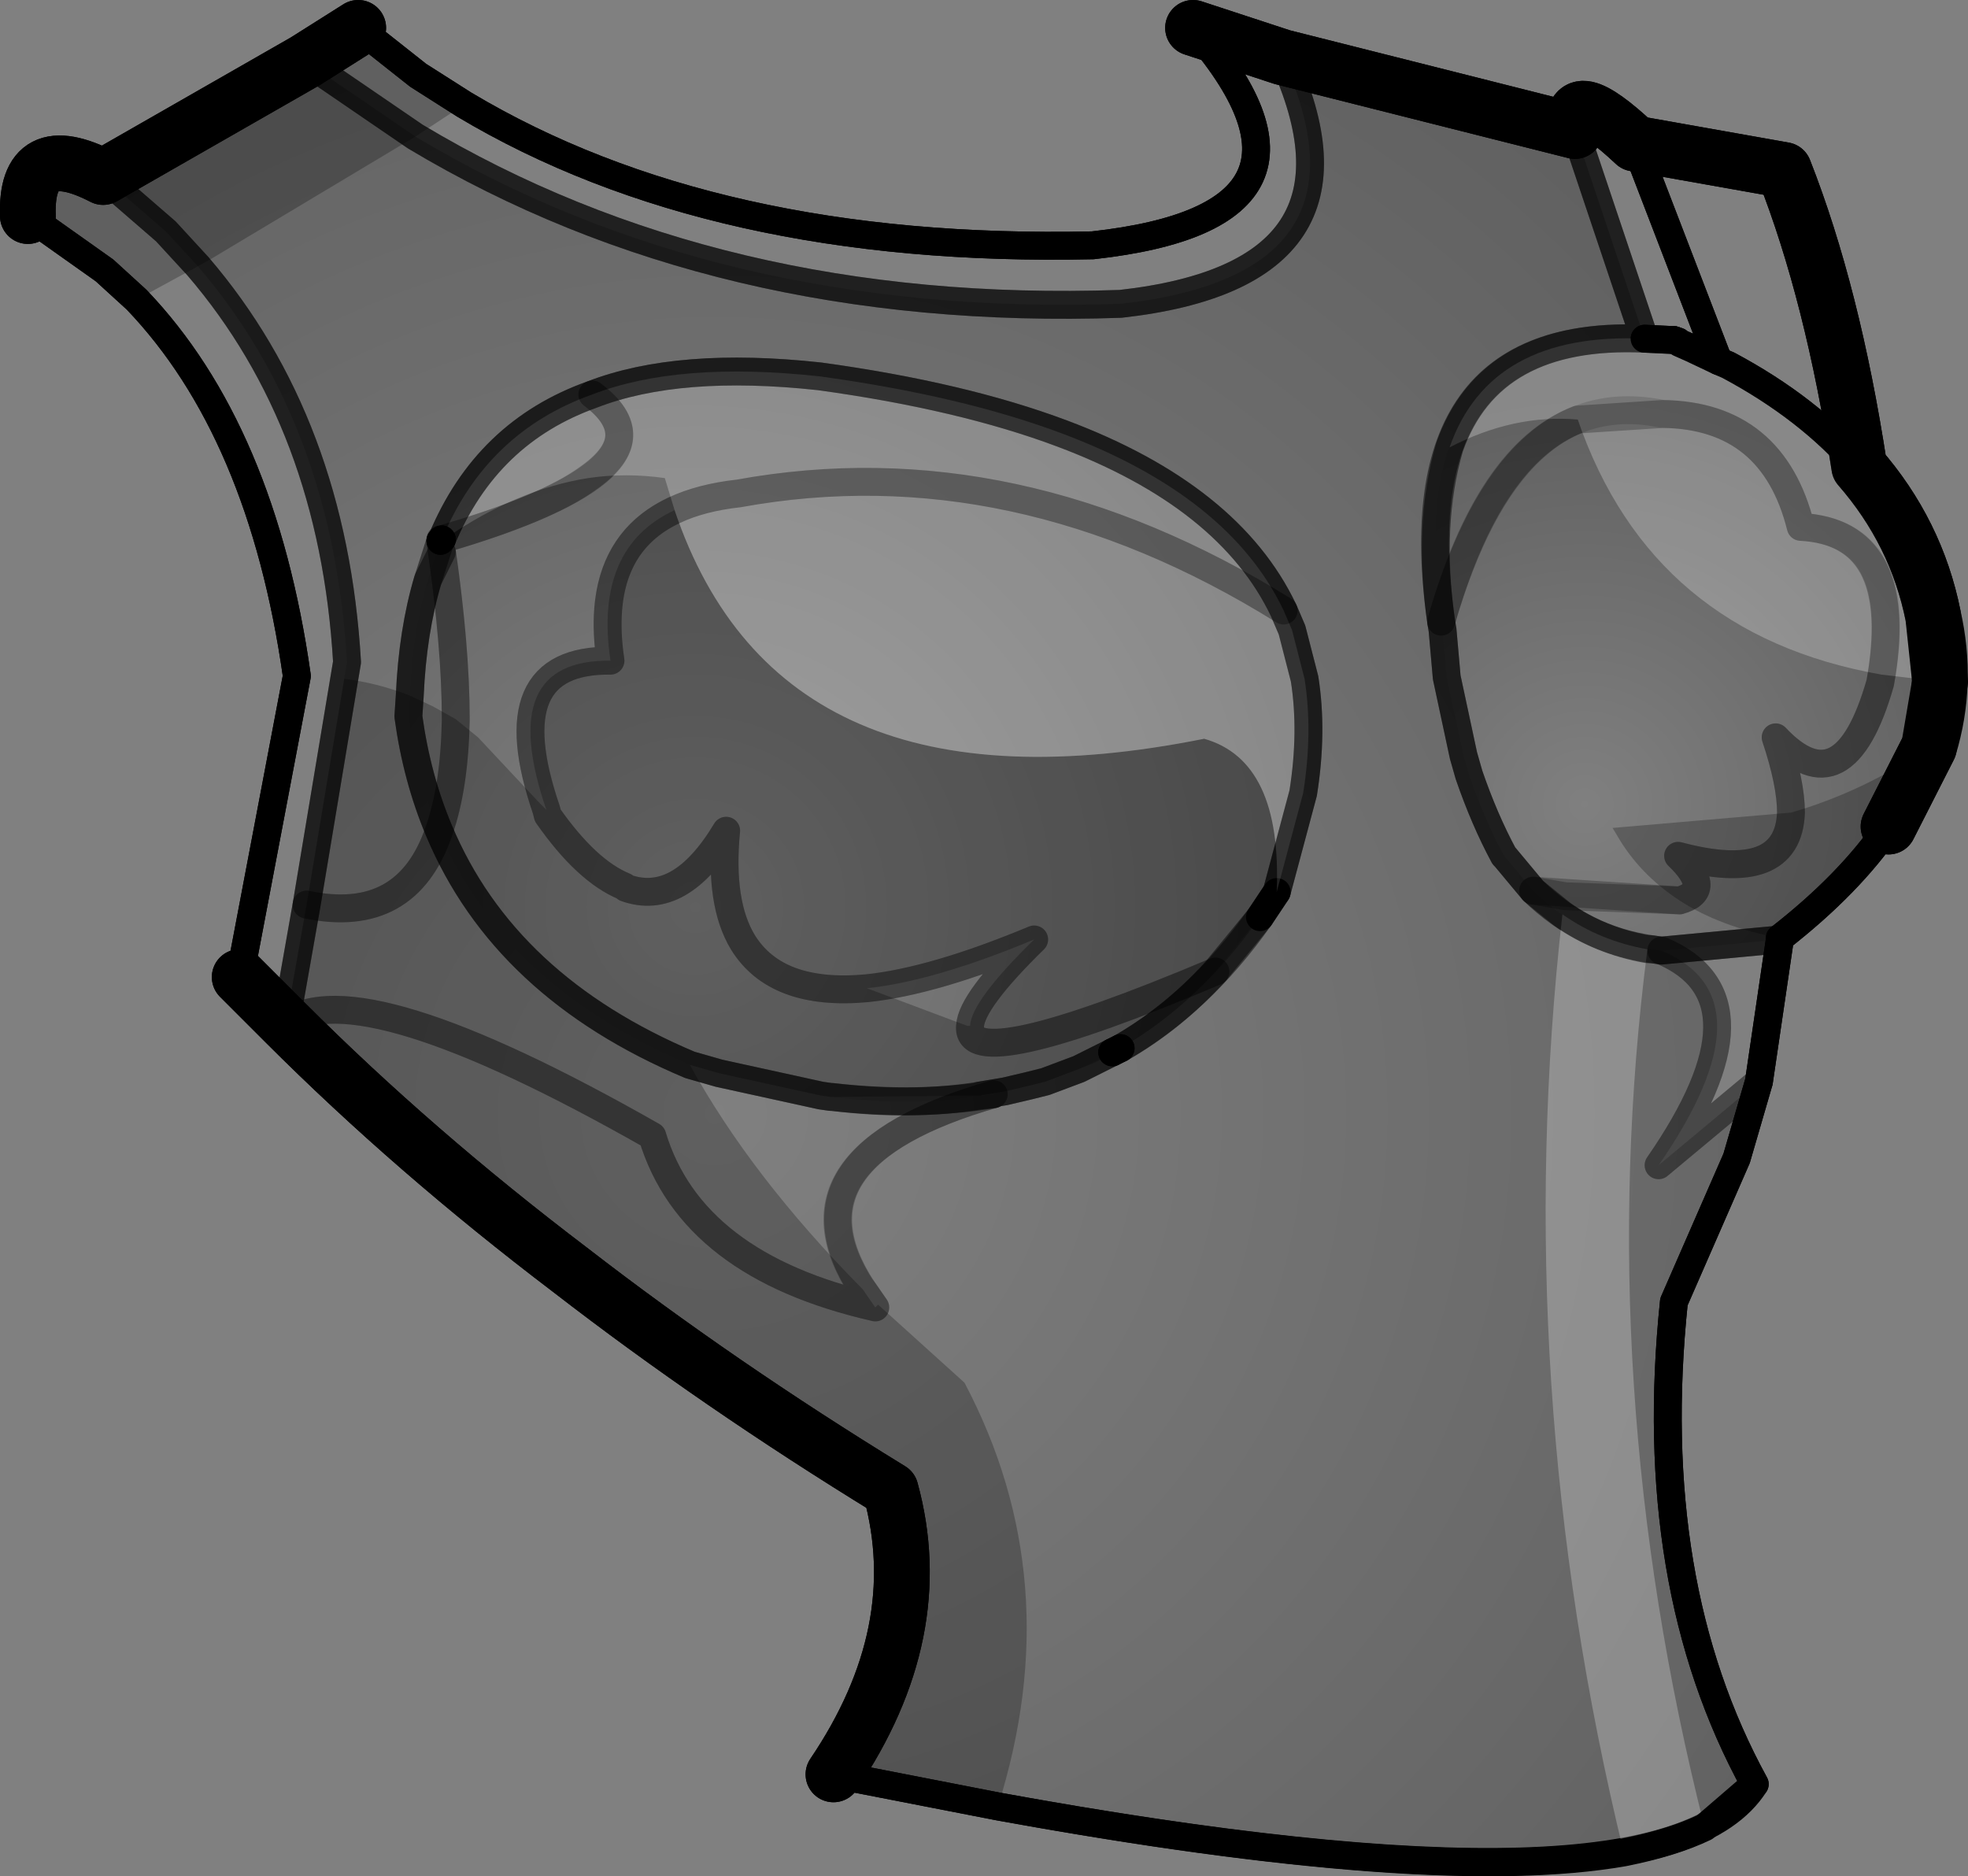 <?xml version="1.0" encoding="UTF-8" standalone="no"?>
<svg xmlns:xlink="http://www.w3.org/1999/xlink" height="67.3px" width="70.6px" xmlns="http://www.w3.org/2000/svg">
  <rect width="100%" height="100%" fill="#808080" stroke="none"/>
  <g transform="matrix(1.0, 0.0, 0.0, 1.0, -176.45, -148.35)">
    <path d="M192.2 178.15 Q191.4 176.25 191.1 174.05 L191.15 173.3 Q191.25 171.0 191.8 169.15 L192.25 167.75 192.3 167.7 Q193.9 163.85 197.7 162.5 200.8 161.3 205.85 161.85 210.95 162.55 214.55 163.9 220.55 166.15 222.5 170.25 L222.8 170.95 223.25 172.7 Q223.55 174.6 223.2 176.8 L222.25 180.35 221.65 181.25 220.05 183.2 Q218.5 184.9 216.65 185.95 L216.35 186.1 215.15 186.7 213.95 187.15 213.35 187.3 212.5 187.5 212.2 187.55 211.6 187.65 Q209.15 188.05 206.3 187.7 L206.25 187.7 205.9 187.65 202.25 186.85 201.55 186.65 201.2 186.55 Q194.55 183.75 192.2 178.15 192.75 176.6 192.8 174.2 L192.8 174.15 Q192.8 171.5 192.25 167.75 192.8 171.5 192.8 174.15 L192.8 174.2 Q192.75 176.6 192.2 178.15 M197.7 162.5 Q201.15 165.1 192.3 167.7 201.15 165.1 197.7 162.5 M220.05 183.2 Q211.05 187.0 211.25 185.15 211.3 184.25 213.55 182.05 209.95 183.55 207.55 183.8 204.3 184.1 203.1 182.15 202.25 180.75 202.5 178.15 200.85 180.9 198.9 180.2 L198.85 180.15 Q197.5 179.6 196.1 177.6 L196.05 177.4 Q194.2 172.0 198.35 172.05 197.55 166.65 202.95 166.05 212.85 164.25 222.5 170.25 212.85 164.25 202.95 166.05 197.55 166.65 198.35 172.05 194.2 172.0 196.05 177.4 L196.1 177.6 Q197.5 179.6 198.85 180.15 L198.9 180.2 Q200.85 180.9 202.5 178.15 202.25 180.75 203.1 182.15 204.3 184.1 207.55 183.8 209.95 183.55 213.55 182.05 211.3 184.25 211.25 185.15 211.05 187.0 220.05 183.2" fill="url(#gradient0)" fill-rule="evenodd" stroke="none"/>
    <path d="M236.05 182.45 L235.7 182.4 Q233.25 182.05 231.45 180.3 L230.45 179.1 230.4 179.05 Q229.7 177.75 229.15 176.15 L228.95 175.45 228.35 172.65 228.2 170.95 228.15 170.65 Q226.65 160.1 235.45 160.5 L236.5 160.55 236.65 160.6 236.7 160.65 237.15 160.85 238.1 161.3 238.45 161.45 Q241.35 163.0 243.15 165.1 245.2 167.45 245.8 170.45 246.35 172.85 245.65 175.15 L244.2 178.0 Q242.8 180.05 240.3 182.0 L240.3 182.05 236.05 182.45 M231.45 180.3 L236.7 180.65 Q237.95 180.3 236.65 179.05 240.6 180.1 240.7 177.5 240.7 176.45 240.15 174.8 242.6 177.4 243.9 172.85 244.9 167.45 241.05 167.25 240.05 163.25 236.1 163.2 230.65 162.05 228.15 170.65 230.65 162.05 236.1 163.2 240.05 163.25 241.05 167.25 244.9 167.45 243.9 172.85 242.6 177.4 240.15 174.8 240.7 176.45 240.7 177.5 240.6 180.1 236.65 179.05 237.95 180.3 236.7 180.65 L231.45 180.3" fill="url(#gradient1)" fill-rule="evenodd" stroke="none"/>
    <path d="M187.45 180.8 L188.9 172.1 Q188.4 163.55 183.55 157.9 L182.4 156.65 180.15 154.7 187.4 150.55 191.35 153.25 Q202.2 159.75 216.65 159.25 226.05 158.2 222.45 150.4 L232.95 153.05 235.45 160.5 Q226.65 160.1 228.15 170.65 L228.2 170.95 228.35 172.65 228.95 175.45 229.15 176.15 Q229.7 177.75 230.4 179.05 L230.45 179.1 231.45 180.3 Q233.25 182.05 235.7 182.4 L236.05 182.45 Q240.1 184.15 235.95 190.15 L239.55 187.15 238.75 189.9 236.5 195.05 Q235.45 205.15 239.4 212.35 236.15 217.5 212.25 213.15 L206.35 212.0 Q209.8 206.9 208.4 201.8 202.2 198.0 196.9 193.9 191.3 189.65 186.7 185.05 L187.45 180.8 Q191.05 181.55 192.2 178.15 191.05 181.55 187.45 180.8 M192.25 167.75 L191.8 169.15 Q191.25 171.0 191.15 173.3 L191.1 174.05 Q191.4 176.25 192.2 178.15 194.55 183.75 201.2 186.55 L201.55 186.65 202.25 186.85 205.9 187.65 206.25 187.7 206.3 187.7 Q209.15 188.05 211.6 187.65 L212.1 187.6 212.2 187.55 212.5 187.5 213.35 187.3 213.95 187.15 215.15 186.7 216.35 186.1 216.65 185.95 Q218.5 184.9 220.05 183.2 L221.65 181.25 222.25 180.35 223.2 176.8 Q223.55 174.6 223.25 172.7 L222.8 170.95 222.5 170.25 Q220.55 166.15 214.55 163.9 210.95 162.55 205.85 161.85 200.8 161.3 197.7 162.5 193.9 163.85 192.3 167.7 L192.25 167.7 192.25 167.75 M186.7 185.05 Q189.3 183.1 199.85 189.1 201.25 193.75 207.85 195.25 L207.4 194.6 Q204.3 189.85 212.1 187.6 204.3 189.85 207.4 194.6 L207.85 195.25 Q201.25 193.75 199.85 189.1 189.3 183.1 186.7 185.05" fill="url(#gradient2)" fill-rule="evenodd" stroke="none"/>
    <path d="M216.65 185.95 L216.35 186.1 M206.35 212.0 L212.25 213.15 Q236.15 217.5 239.4 212.35 235.45 205.15 236.5 195.05 L238.75 189.9 239.55 187.15 240.3 182.05 240.3 182.0 Q242.8 180.05 244.2 178.0 M177.45 156.1 L180.2 158.05 181.35 159.1 Q185.85 163.8 187.1 172.6 L185.05 183.4 M189.3 149.35 L191.45 151.05 193.1 152.1 Q202.05 157.45 215.65 157.15 225.15 156.1 219.25 149.35 M192.25 167.75 L192.3 167.7 M236.5 160.55 L235.45 160.5 M243.15 165.1 Q241.35 163.0 238.45 161.45 L238.1 161.3" fill="none" stroke="#000000" stroke-linecap="round" stroke-linejoin="round" stroke-width="1.0"/>
    <path d="M186.7 185.05 Q191.3 189.65 196.9 193.9 202.2 198.0 208.4 201.8 209.8 206.9 206.35 212.0 M232.95 153.05 L222.45 150.4 219.25 149.35 M187.4 150.55 L180.15 154.7 Q177.35 153.25 177.45 156.1 M185.05 183.4 L186.7 185.05 M187.4 150.55 L189.3 149.35 M235.1 153.5 Q232.7 151.25 232.95 153.05 M235.1 153.5 L240.45 154.45 Q242.2 158.9 243.15 165.1 245.2 167.45 245.8 170.45 246.35 172.85 245.65 175.15 L244.2 178.0" fill="none" stroke="#000000" stroke-linecap="round" stroke-linejoin="round" stroke-width="2.0"/>
    <path d="M180.15 154.7 L182.4 156.65 183.55 157.9 Q188.4 163.55 188.9 172.1 L187.45 180.8 186.7 185.05 M192.2 178.15 Q191.4 176.25 191.1 174.05 L191.15 173.3 Q191.25 171.0 191.8 169.15 L192.25 167.75 M192.3 167.7 Q193.9 163.85 197.7 162.5 200.8 161.3 205.85 161.85 210.95 162.55 214.55 163.9 220.55 166.15 222.5 170.25 L222.8 170.95 223.25 172.7 Q223.55 174.6 223.2 176.8 L222.25 180.35 M221.65 181.25 L220.05 183.2 Q218.5 184.9 216.65 185.95 M216.35 186.1 L215.15 186.7 213.95 187.15 213.35 187.3 212.5 187.5 212.2 187.55 212.1 187.6 211.6 187.65 212.2 187.55 M236.05 182.45 L235.7 182.4 Q233.25 182.05 231.45 180.3 L230.45 179.1 230.4 179.05 Q229.7 177.75 229.15 176.15 L228.95 175.45 228.35 172.65 228.2 170.95 228.15 170.65 Q226.65 160.1 235.45 160.5 L232.95 153.05 M222.45 150.4 Q226.05 158.2 216.65 159.25 202.2 159.75 191.35 153.25 L187.4 150.55 M192.2 178.15 Q194.55 183.75 201.2 186.55 L201.55 186.65 202.25 186.85 205.9 187.65 206.25 187.7 206.3 187.7 Q209.15 188.05 211.6 187.65 M240.3 182.05 L236.05 182.45" fill="none" stroke="#000000" stroke-linecap="round" stroke-linejoin="round" stroke-opacity="0.502" stroke-width="1.0"/>
    <path d="M187.45 180.8 Q191.05 181.55 192.2 178.15 192.75 176.6 192.8 174.2 L192.8 174.15 Q192.8 171.5 192.25 167.75 L192.25 167.7 192.3 167.7 Q201.15 165.1 197.7 162.5 M212.1 187.6 Q204.3 189.85 207.4 194.6 L207.85 195.25 Q201.25 193.75 199.85 189.1 189.3 183.1 186.7 185.05 M239.55 187.15 L235.95 190.15 Q240.1 184.15 236.05 182.45 M222.5 170.25 Q212.85 164.25 202.95 166.05 197.55 166.65 198.35 172.05 194.2 172.0 196.05 177.4 L196.1 177.6 Q197.5 179.6 198.85 180.15 L198.9 180.2 Q200.85 180.9 202.5 178.15 202.25 180.75 203.1 182.15 204.3 184.1 207.55 183.8 209.95 183.55 213.55 182.05 211.3 184.25 211.25 185.15 211.05 187.0 220.05 183.2 M228.15 170.65 Q230.65 162.05 236.1 163.2 240.05 163.25 241.05 167.25 244.9 167.45 243.9 172.85 242.6 177.4 240.15 174.8 240.7 176.45 240.7 177.5 240.6 180.1 236.65 179.05 237.95 180.3 236.7 180.65 L231.45 180.3" fill="none" stroke="#000000" stroke-linecap="round" stroke-linejoin="round" stroke-opacity="0.251" stroke-width="1.0"/>
    <path d="M222.25 180.35 L221.65 181.25" fill="none" stroke="#000000" stroke-linecap="round" stroke-linejoin="round" stroke-width="1.0"/>
    <path d="M236.5 160.55 L236.65 160.6 236.7 160.65 237.15 160.85 238.1 161.3 235.1 153.5" fill="none" stroke="#000000" stroke-linecap="round" stroke-linejoin="round" stroke-width="1.0"/>
    <path d="M177.45 156.1 Q177.35 153.25 180.15 154.7 L187.4 150.55 189.3 149.35 191.45 151.05 193.1 152.1 191.35 153.25 184.0 157.65 183.55 157.9 182.4 156.65 180.15 154.7 182.4 156.65 183.55 157.9 181.35 159.1 180.2 158.05 177.45 156.1 M245.65 175.15 L244.2 178.0 Q242.8 180.05 240.3 182.0 238.15 181.6 236.7 180.65 235.25 179.7 234.45 178.3 L234.3 178.05 240.7 177.5 Q243.3 176.75 245.65 175.15 M212.25 213.15 L206.35 212.0 Q209.8 206.9 208.4 201.8 202.2 198.0 196.9 193.9 191.3 189.65 186.7 185.05 L187.45 180.8 Q191.05 181.55 192.2 178.15 191.05 181.55 187.45 180.8 L188.8 172.7 Q190.0 172.85 191.15 173.3 L192.0 173.7 192.8 174.15 193.6 174.8 195.8 177.15 195.9 177.25 195.95 177.3 196.05 177.4 Q194.2 172.0 198.35 172.05 197.75 168.0 200.65 166.65 204.45 177.9 219.65 174.85 222.45 175.65 222.25 180.35 L221.65 181.25 Q219.5 184.3 216.65 185.95 L216.35 186.1 216.25 186.2 215.65 186.5 215.15 186.7 213.95 187.15 213.35 187.3 212.5 187.5 212.2 187.55 211.6 187.65 206.3 187.7 206.25 187.7 205.9 187.65 202.25 186.85 201.55 186.65 201.2 186.55 Q194.55 183.75 192.2 178.15 194.55 183.75 201.2 186.55 203.4 190.55 207.35 194.55 L207.4 194.6 207.85 195.25 207.95 195.15 211.05 197.95 Q214.8 205.05 212.25 213.15 M187.4 150.55 L191.35 153.25 187.4 150.55 M192.2 178.15 Q192.75 176.6 192.8 174.2 L192.8 174.15 192.8 174.2 Q192.75 176.6 192.2 178.15 191.4 176.25 191.1 174.05 L191.15 173.3 191.1 174.05 Q191.4 176.25 192.2 178.15 M198.85 180.15 L198.9 180.2 Q200.85 180.9 202.5 178.15 202.25 180.75 203.1 182.15 202.25 180.75 202.5 178.15 200.85 180.9 198.9 180.2 L198.85 180.15 Q197.5 179.6 196.1 177.6 L196.05 177.4 196.1 177.6 Q197.5 179.6 198.85 180.15 L199.65 180.85 203.1 182.15 199.65 180.85 198.85 180.15 M207.55 183.8 Q204.3 184.1 203.1 182.15 204.3 184.1 207.55 183.8 L211.15 185.15 211.25 185.15 Q211.3 184.25 213.55 182.05 209.95 183.55 207.55 183.8 M220.05 183.2 Q211.05 187.0 211.25 185.15 211.05 187.0 220.05 183.2 L219.85 183.4 216.65 185.95 219.85 183.4 220.05 183.2 M207.85 195.25 Q201.25 193.75 199.85 189.1 189.3 183.1 186.7 185.05 189.3 183.1 199.85 189.1 201.25 193.75 207.85 195.25 M216.35 186.1 L215.15 186.7 216.35 186.1 M236.7 180.65 Q237.95 180.3 236.65 179.05 240.6 180.1 240.7 177.5 240.6 180.1 236.65 179.05 237.95 180.3 236.7 180.65" fill="#000000" fill-opacity="0.251" fill-rule="evenodd" stroke="none"/>
    <path d="M243.15 165.1 Q245.2 167.45 245.8 170.45 L246.05 172.8 243.95 172.55 Q244.75 167.45 241.05 167.25 240.05 163.25 236.1 163.2 L233.05 163.4 236.1 163.2 Q240.05 163.25 241.05 167.25 244.75 167.45 243.95 172.55 235.7 171.1 233.05 163.4 230.75 163.2 228.45 164.4 229.9 160.25 235.45 160.5 L236.5 160.55 236.65 160.6 236.7 160.65 237.15 160.85 238.1 161.3 238.45 161.45 Q241.35 163.0 243.15 165.1 M237.6 213.9 Q236.45 214.45 234.7 214.8 230.6 197.95 232.5 181.15 233.85 182.1 235.55 182.4 233.55 197.9 237.6 213.9 M200.65 166.65 L200.3 165.5 Q198.9 165.3 197.55 165.5 199.7 164.0 197.7 162.5 200.8 161.3 205.85 161.85 210.95 162.55 214.55 163.9 220.55 166.15 222.5 170.25 L222.8 170.95 223.25 172.7 Q223.55 174.6 223.2 176.8 L222.25 180.35 Q222.45 175.65 219.65 174.85 204.45 177.9 200.65 166.65 201.6 166.2 202.95 166.05 212.85 164.25 222.5 170.25 212.85 164.25 202.95 166.05 201.6 166.2 200.65 166.65 M192.45 167.65 L192.3 167.7 Q193.9 163.85 197.7 162.5 199.7 164.0 197.55 165.5 195.0 165.9 192.45 167.65" fill="#ffffff" fill-opacity="0.251" fill-rule="evenodd" stroke="none"/>
    <path d="M189.3 149.35 L191.45 151.05 193.1 152.1 Q202.05 157.45 215.65 157.15 225.15 156.1 219.25 149.35 M244.2 178.0 Q242.8 180.05 240.3 182.0 L240.3 182.05 239.55 187.15 238.75 189.9 236.5 195.05 Q235.45 205.15 239.4 212.35 L237.6 213.9 Q236.45 214.45 234.7 214.8 227.85 216.0 212.25 213.15 L206.35 212.0 M185.05 183.4 L187.1 172.6 Q185.85 163.8 181.35 159.1 L180.2 158.05 177.45 156.1 M192.25 167.75 L192.3 167.7 M216.65 185.95 L216.35 186.1 M236.5 160.55 L235.45 160.5 M238.1 161.3 L238.45 161.45 Q241.35 163.0 243.15 165.1" fill="none" stroke="#000000" stroke-linecap="round" stroke-linejoin="round" stroke-width="1.0"/>
    <path d="M177.45 156.1 Q177.35 153.25 180.15 154.7 L187.4 150.55 189.3 149.35 M219.25 149.35 L222.45 150.4 232.95 153.05 Q232.7 151.25 235.1 153.5 L240.45 154.45 Q242.2 158.9 243.15 165.1 245.2 167.45 245.8 170.45 L246.05 172.8 245.65 175.15 244.2 178.0 M206.35 212.0 Q209.8 206.9 208.4 201.8 202.2 198.0 196.9 193.9 191.3 189.65 186.7 185.05 L185.05 183.4" fill="none" stroke="#000000" stroke-linecap="round" stroke-linejoin="round" stroke-width="2.0"/>
    <path d="M180.15 154.7 L182.4 156.65 183.55 157.9 Q188.4 163.55 188.9 172.1 L188.8 172.7 187.45 180.8 186.7 185.05 M191.35 153.25 L187.4 150.55 M192.3 167.7 Q193.9 163.85 197.7 162.5 200.8 161.3 205.85 161.85 210.95 162.55 214.55 163.9 220.55 166.15 222.5 170.25 L222.8 170.95 223.25 172.7 Q223.55 174.6 223.2 176.8 L222.25 180.35 221.65 181.25 Q219.5 184.3 216.65 185.95 M215.15 186.7 L213.95 187.15 213.35 187.3 212.5 187.5 212.2 187.55 212.1 187.6 Q209.45 188.05 206.3 187.7 L206.25 187.7 205.9 187.65 202.25 186.85 201.55 186.65 201.2 186.55 Q194.55 183.75 192.2 178.15 191.4 176.25 191.1 174.05 L191.15 173.3 Q191.25 171.0 191.8 169.15 L192.3 168.15 M211.6 187.65 L212.2 187.55 M191.35 153.25 Q202.2 159.75 216.65 159.25 226.05 158.2 222.45 150.4 M235.45 160.5 Q229.9 160.25 228.45 164.4 227.65 167.15 228.15 170.65 L228.2 170.95 228.35 172.65 228.95 175.45 229.15 176.15 Q229.7 177.75 230.4 179.05 L230.45 179.1 231.45 180.3 232.5 181.15 Q233.85 182.1 235.55 182.4 L235.7 182.4 236.05 182.45 240.3 182.05 M235.45 160.5 L232.95 153.05 M215.15 186.7 L216.35 186.1" fill="none" stroke="#000000" stroke-linecap="round" stroke-linejoin="round" stroke-opacity="0.502" stroke-width="1.0"/>
    <path d="M192.3 167.7 L192.25 167.7 192.25 167.75 192.25 167.8 192.3 168.15 Q192.8 171.6 192.8 174.15 L192.8 174.2 Q192.75 176.6 192.2 178.15 191.05 181.55 187.45 180.8 M196.05 177.4 Q194.2 172.0 198.35 172.05 197.75 168.0 200.65 166.65 201.6 166.2 202.95 166.05 212.85 164.25 222.5 170.25 M197.55 165.5 Q196.05 166.6 192.45 167.65 L192.3 167.7 M212.1 187.6 Q204.3 189.85 207.35 194.55 M207.4 194.6 L207.85 195.25 Q201.25 193.75 199.85 189.1 189.3 183.1 186.7 185.05 M197.55 165.5 Q199.7 164.0 197.7 162.5 M198.85 180.15 Q197.5 179.6 196.1 177.6 L196.05 177.4 M203.1 182.15 Q202.25 180.75 202.5 178.15 200.85 180.9 198.9 180.2 L198.85 180.15 M203.1 182.15 Q204.3 184.1 207.55 183.8 209.95 183.55 213.55 182.05 211.3 184.25 211.25 185.15 211.05 187.0 220.05 183.2 M233.05 163.4 L236.1 163.2 Q240.05 163.25 241.05 167.25 244.75 167.45 243.95 172.55 L243.9 172.85 Q242.6 177.4 240.15 174.8 240.7 176.45 240.7 177.5 240.6 180.1 236.65 179.05 237.95 180.3 236.7 180.65 L232.6 180.5 231.45 180.3 M233.05 163.4 Q229.85 164.65 228.15 170.65 M236.05 182.45 Q240.1 184.15 235.95 190.15 L239.55 187.15" fill="none" stroke="#000000" stroke-linecap="round" stroke-linejoin="round" stroke-opacity="0.251" stroke-width="1.0"/>
    <path d="M236.5 160.55 L236.65 160.6 236.7 160.65 237.15 160.85 238.1 161.3 235.1 153.5" fill="none" stroke="#000000" stroke-linecap="round" stroke-linejoin="round" stroke-width="1.0"/>
  </g>
  <defs>
    <radialGradient cx="0" cy="0" gradientTransform="matrix(0.029, 0.0, 0.0, 0.029, 201.4, 180.9)" gradientUnits="userSpaceOnUse" id="gradient0" r="819.2" spreadMethod="pad">
      <stop offset="0.0" stop-color="#000000" stop-opacity="0.0"/>
      <stop offset="1.0" stop-color="#000000" stop-opacity="0.251"/>
    </radialGradient>
    <radialGradient cx="0" cy="0" gradientTransform="matrix(0.018, 0.0, 0.0, 0.018, 233.3, 177.2)" gradientUnits="userSpaceOnUse" id="gradient1" r="819.2" spreadMethod="pad">
      <stop offset="0.0" stop-color="#000000" stop-opacity="0.0"/>
      <stop offset="1.0" stop-color="#000000" stop-opacity="0.251"/>
    </radialGradient>
    <radialGradient cx="0" cy="0" gradientTransform="matrix(0.058, 0.0, 0.0, 0.058, 202.1, 188.3)" gradientUnits="userSpaceOnUse" id="gradient2" r="819.2" spreadMethod="pad">
      <stop offset="0.0" stop-color="#000000" stop-opacity="0.0"/>
      <stop offset="1.0" stop-color="#000000" stop-opacity="0.251"/>
    </radialGradient>
  </defs>
</svg>
